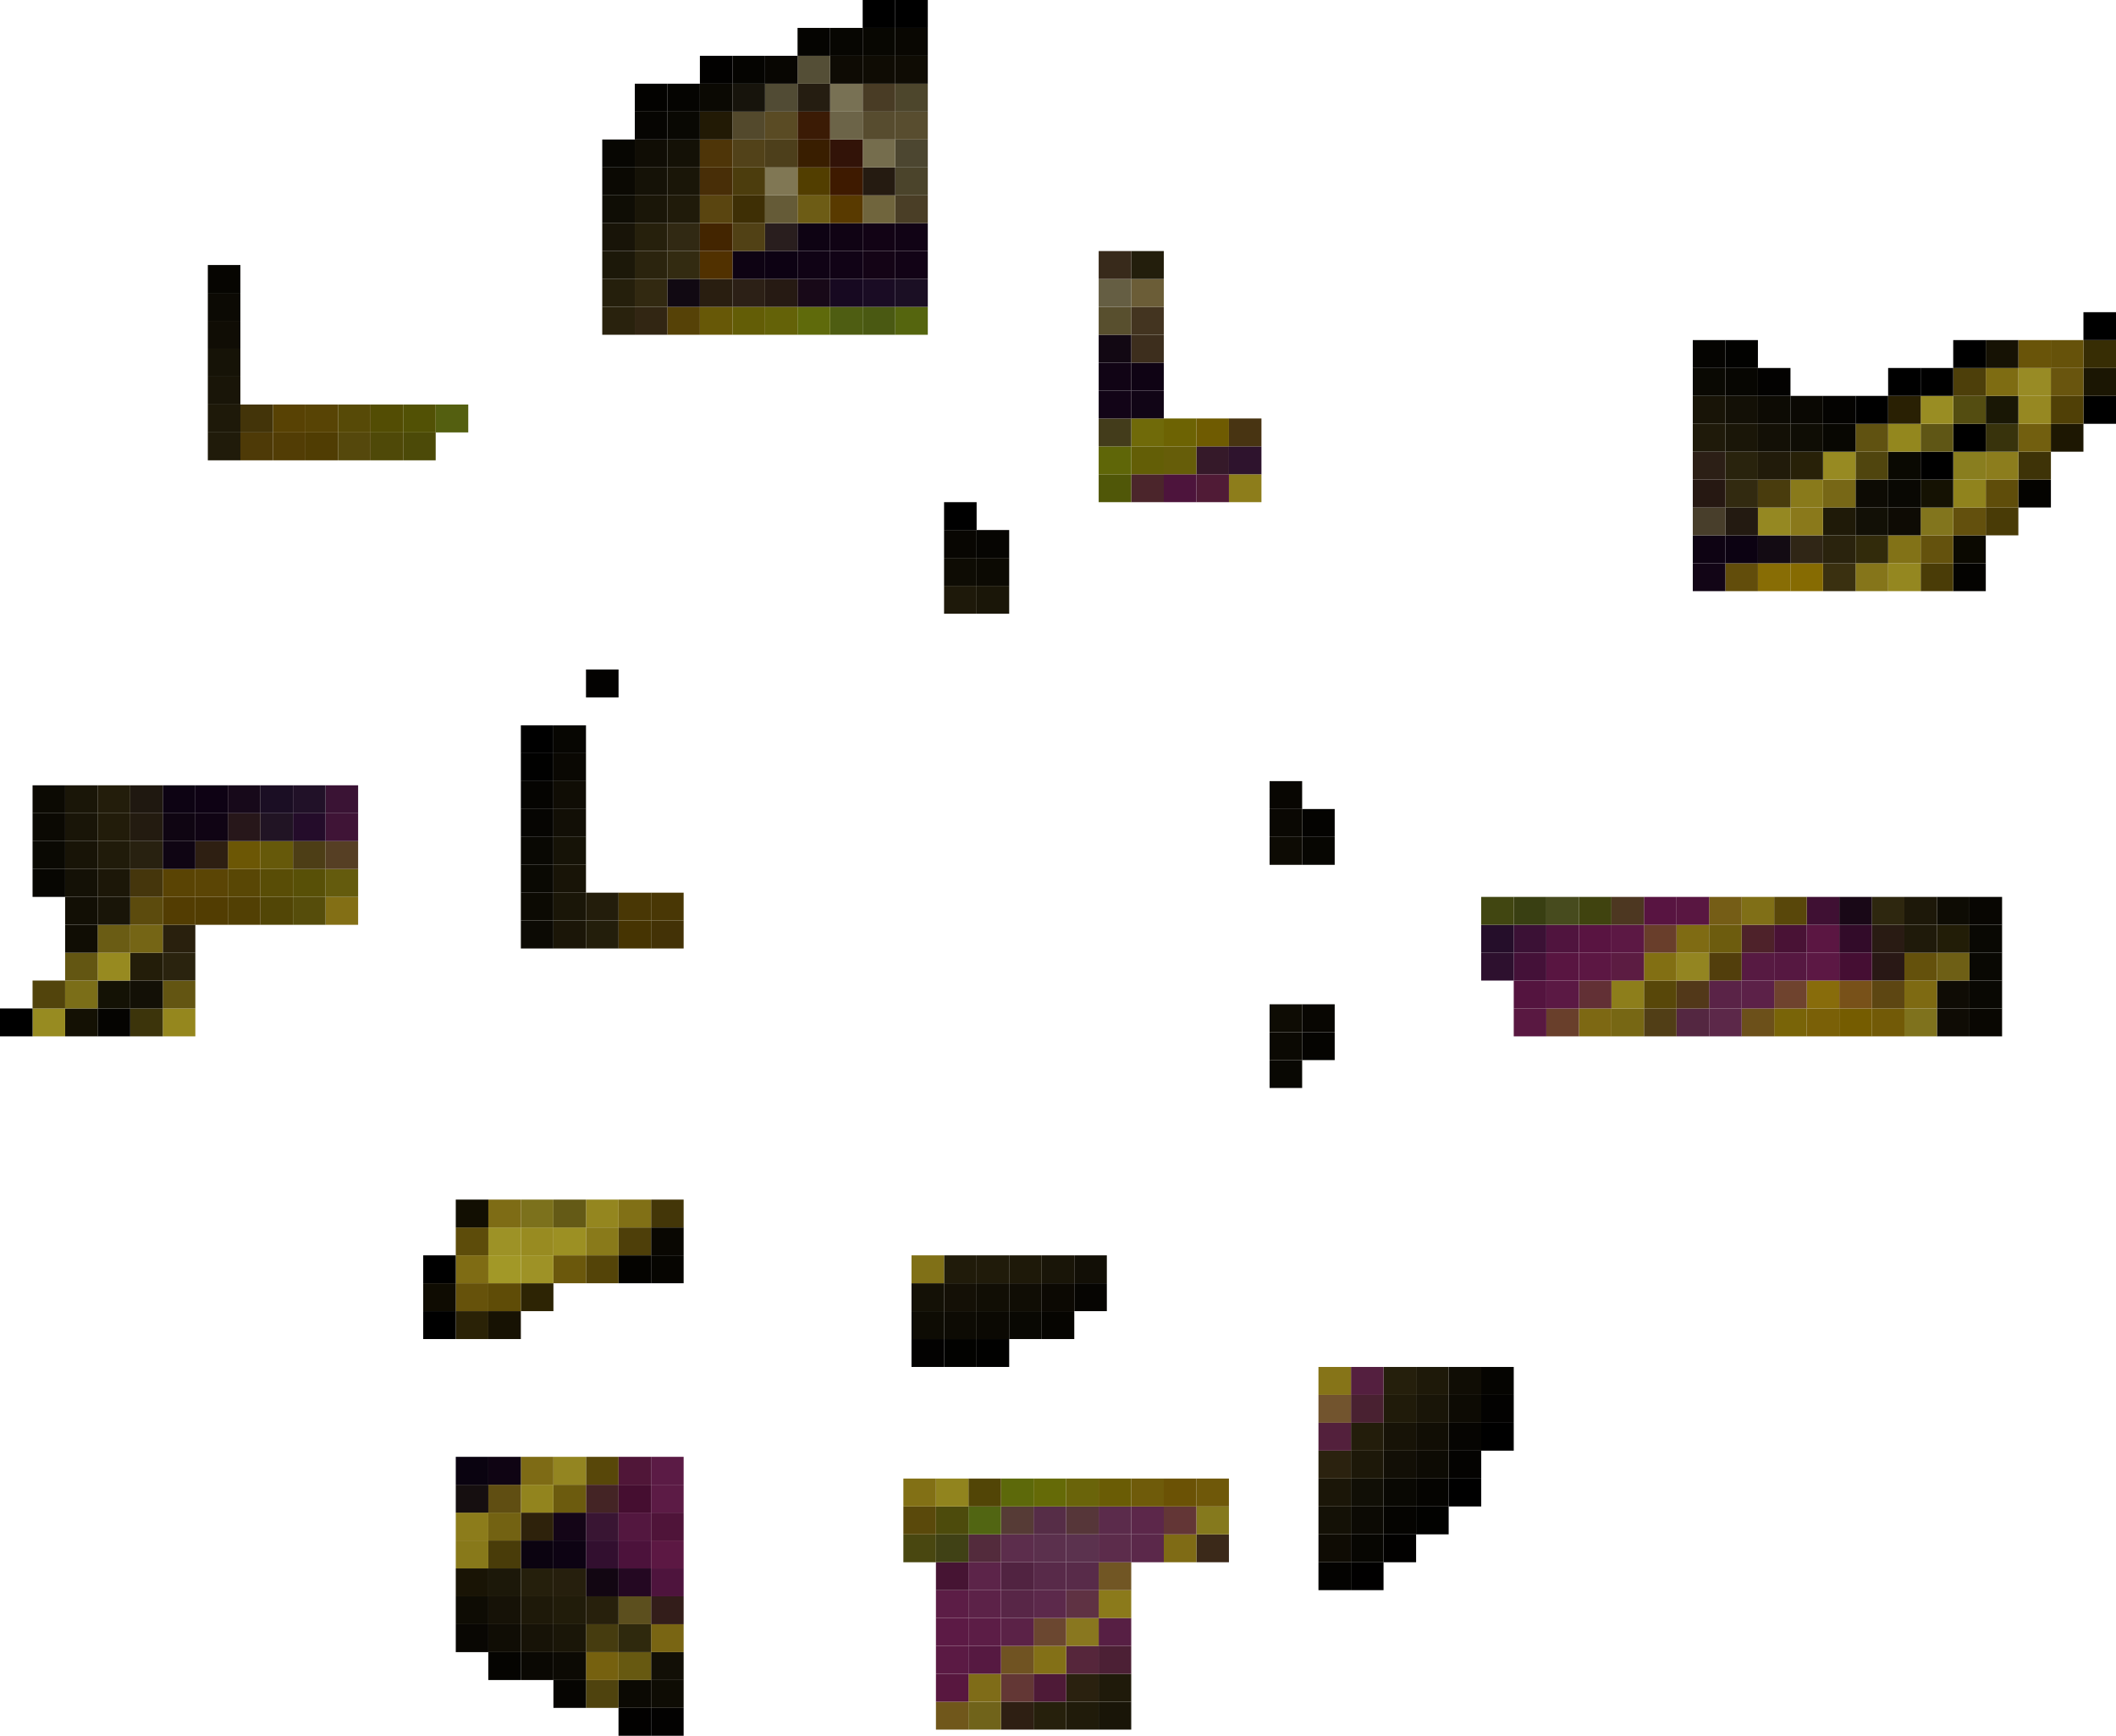 <?xml version="1.0" encoding="UTF-8"?><svg id="Layer_2" xmlns="http://www.w3.org/2000/svg" viewBox="0 0 476.29 390.7"><defs><style>.cls-1{fill:#6d6303;}.cls-2{fill:#100414;}.cls-3{fill:#291b13;}.cls-4{fill:#4f430e;}.cls-5{fill:#251f0c;}.cls-6{fill:#2e220b;}.cls-7{fill:#5a490b;}.cls-8{fill:#404115;}.cls-9{fill:#1d1809;}.cls-10{fill:#897a1b;}.cls-11{fill:#8c7d1d;}.cls-12{fill:#544408;}.cls-13{fill:#5b284a;}.cls-14{fill:#2a230d;}.cls-15{fill:#5d690a;}.cls-16{fill:#52440c;}.cls-17{fill:#1b0f24;}.cls-18{fill:#85791d;}.cls-19{fill:#9e9226;}.cls-20{fill:#060502;}.cls-21{fill:#0c0903;}.cls-22{fill:#0a0803;}.cls-23{fill:#483e2b;}.cls-24{fill:#3f1436;}.cls-25{fill:#0e0b04;}.cls-26{fill:#0b0901;}.cls-27{fill:#331d1a;}.cls-28{fill:#978b21;}.cls-29{fill:#0b0903;}.cls-30{fill:#8d7d1b;}.cls-31{fill:#060501;}.cls-32{fill:#806f17;}.cls-33{fill:#121006;}.cls-34{fill:#5c2849;}.cls-35{fill:#322b0b;}.cls-36{fill:#563b36;}.cls-37{fill:#5c2449;}.cls-38{fill:#250e2a;}.cls-39{fill:#541f3f;}.cls-40{fill:#938521;}.cls-41{fill:#89771f;}.cls-42{fill:#5b324e;}.cls-43{fill:#8d7e1b;}.cls-44{fill:#4c4630;}.cls-45{fill:#4d3f0a;}.cls-46{fill:#665d09;}.cls-47{fill:#29220d;}.cls-48{fill:#755c00;}.cls-49{fill:#4c123b;}.cls-50{fill:#69550e;}.cls-51{fill:#322613;}.cls-52{fill:#7a6007;}.cls-53{fill:#231b10;}.cls-54{fill:#50450e;}.cls-55{fill:#050401;}.cls-56{fill:#090803;}.cls-57{fill:#261f0d;}.cls-58{fill:#523e0c;}.cls-59{fill:#0f0c02;}.cls-60{fill:#796513;}.cls-61{fill:#3b2919;}.cls-62{fill:#261812;}.cls-63{fill:#4f1439;}.cls-64{fill:#3b1b05;}.cls-65{fill:#72542e;}.cls-66{fill:#534d04;}.cls-67{fill:#0c0a04;}.cls-68{fill:#2a230e;}.cls-69{fill:#442425;}.cls-70{fill:#866b02;}.cls-71{fill:#1b0e24;}.cls-72{fill:#5c1844;}.cls-73{fill:#391533;}.cls-74{fill:#5c1d46;}.cls-75{fill:#5f3243;}.cls-76{fill:#1c1809;}.cls-77{fill:#110e05;}.cls-78{fill:#5c1b45;}.cls-79{fill:#837017;}.cls-80{fill:#100d04;}.cls-81{fill:#886d05;}.cls-82{fill:#1e190a;}.cls-83{fill:#0e0214;}.cls-84{fill:#433608;}.cls-85{fill:#64510c;}.cls-86{fill:#141205;}.cls-87{fill:#2c2016;}.cls-88{fill:#322911;}.cls-89{fill:#4e1a37;}.cls-90{fill:#675911;}.cls-91{fill:#391e00;}.cls-92{fill:#76610f;}.cls-93{fill:#6f5809;}.cls-94{fill:#85751a;}.cls-95{fill:#211128;}.cls-96{fill:#160f10;}.cls-97{fill:#6c5b0e;}.cls-98{fill:#53203c;}.cls-99{fill:#998d23;}.cls-100{fill:#474b1e;}.cls-101{fill:#240c2a;}.cls-102{fill:#4c4a08;}.cls-103{fill:#523e00;}.cls-104{fill:#70571b;}.cls-105{fill:#020100;}.cls-106{fill:#170921;}.cls-107{fill:#594705;}.cls-108{fill:#563639;}.cls-109{fill:#0e0c04;}.cls-110{fill:#010100;}.cls-111{fill:#70653d;}.cls-112{fill:#6f5b0a;}.cls-113{fill:#171203;}.cls-114{fill:#656a07;}.cls-115{fill:#5c2248;}.cls-116{fill:#9d9226;}.cls-117{fill:#0c0a03;}.cls-118{fill:#1f1a08;}.cls-119{fill:#6d5c15;}.cls-120{fill:#5c4f1e;}.cls-121{fill:#0a0310;}.cls-122{fill:#2d2404;}.cls-123{fill:#756d4d;}.cls-124{fill:#5a4404;}.cls-125{fill:#3f1033;}.cls-126{fill:#785119;}.cls-127{fill:#585007;}.cls-128{fill:#0d0313;}.cls-129{fill:#5c1a45;}.cls-130{fill:#817016;}.cls-131{fill:#432500;}.cls-132{fill:#2c1f16;}.cls-133{fill:#5a2347;}.cls-134{fill:#0d0b04;}.cls-135{fill:#514b34;}.cls-136{fill:#4a3e26;}.cls-137{fill:#120f06;}.cls-138{fill:#5c1743;}.cls-139{fill:#584204;}.cls-140{fill:#7f6c14;}.cls-141{fill:#0f0513;}.cls-142{fill:#141106;}.cls-143{fill:#5f4c07;}.cls-144{fill:#807017;}.cls-145{fill:#1b1608;}.cls-146{fill:#8b7a1b;}.cls-147{fill:#3e1a00;}.cls-148{fill:#92841e;}.cls-149{fill:#27200c;}.cls-150{fill:#7b6e18;}.cls-151{fill:#948720;}.cls-152{fill:#591441;}.cls-153{fill:#493705;}.cls-154{fill:#525105;}.cls-155{fill:#6c5705;}.cls-156{fill:#450e30;}.cls-157{fill:#211424;}.cls-158{fill:#120813;}.cls-159{fill:#382a1b;}.cls-160{fill:#93871e;}.cls-161{fill:#695409;}.cls-162{fill:#958822;}.cls-163{fill:#6f432e;}.cls-164{fill:#55480c;}.cls-165{fill:#564207;}.cls-166{fill:#180918;}.cls-167{fill:#897a1a;}.cls-168{fill:#655b37;}.cls-169{fill:#1c1708;}.cls-170{fill:#7f721d;}.cls-171{fill:#131006;}.cls-172{fill:#292003;}.cls-173{fill:#693f2b;}.cls-174{fill:#4c2035;}.cls-175{fill:#756515;}.cls-176{fill:#503d03;}.cls-177{fill:#231d0b;}.cls-178{fill:#090703;}.cls-179{fill:#3d2e1d;}.cls-180{fill:#6c501a;}.cls-181{fill:#591641;}.cls-182{fill:#7f6b15;}.cls-183{fill:#433409;}.cls-184{fill:#493c25;}.cls-185{fill:#5c294b;}.cls-186{fill:#5d4c0a;}.cls-187{fill:#635e06;}.cls-188{fill:#5c1c42;}.cls-189{fill:#0a0903;}.cls-190{fill:#646208;}.cls-191{fill:#524606;}.cls-192{fill:#4e143d;}.cls-193{fill:#635612;}.cls-194{fill:#53173f;}.cls-195{fill:#100d05;}.cls-196{fill:#0f0413;}.cls-197{fill:#151207;}.cls-198{fill:#591541;}.cls-199{fill:#5c2148;}.cls-200{fill:#190817;}.cls-201{fill:#27171a;}.cls-202{fill:#523819;}.cls-203{fill:#221a05;}.cls-204{fill:#4a5912;}.cls-205{fill:#623035;}.cls-206{fill:#533d02;}.cls-207{fill:#191405;}.cls-208{fill:#181408;}.cls-209{fill:#080702;}.cls-210{fill:#512341;}.cls-211{fill:#2e1f13;}.cls-212{fill:#4f4908;}.cls-213{fill:#542741;}.cls-214{fill:#40430f;}.cls-215{fill:#725f0f;}.cls-216{fill:#4e3a07;}.cls-217{fill:#4e5d12;}.cls-218{fill:#463402;}.cls-219{fill:#7f6b13;}.cls-220{fill:#351929;}.cls-221{fill:#040300;}.cls-222{fill:#2e132d;}.cls-223{fill:#7c711c;}.cls-224{fill:#562d47;}.cls-225{fill:#6d5c0e;}.cls-226{fill:#655e43;}.cls-227{fill:#312913;}.cls-228{fill:#291815;}.cls-229{fill:#5c4b0d;}.cls-230{fill:#1f1810;}.cls-231{fill:#715624;}.cls-232{fill:#70631a;}.cls-233{fill:#38330c;}.cls-234{fill:#3e2f05;}.cls-235{fill:#826f13;}.cls-236{fill:#1b1603;}.cls-237{fill:#5d4612;}.cls-238{fill:#3b1135;}.cls-239{fill:#755d16;}.cls-240{fill:#110316;}.cls-241{fill:#0b0310;}.cls-242{fill:#64520d;}.cls-243{fill:#633636;}.cls-244{fill:#414611;}.cls-245{fill:#524506;}.cls-246{fill:#141104;}.cls-247{fill:#491235;}.cls-248{fill:#282110;}.cls-249{fill:#582a49;}.cls-250{fill:#020200;}.cls-251{fill:#251d11;}.cls-252{fill:#010000;}.cls-253{fill:#7e6b15;}.cls-254{fill:#6c6448;}.cls-255{fill:#6f5b01;}.cls-256{fill:#9c9023;}.cls-257{fill:#251b11;}.cls-258{fill:#2a2206;}.cls-259{fill:#110315;}.cls-260{fill:#827015;}.cls-261{fill:#88791a;}.cls-262{fill:#29230d;}.cls-263{fill:#95871e;}.cls-264{fill:#2d102e;}.cls-265{fill:#706a09;}.cls-266{fill:#571a42;}.cls-267{fill:#2b240e;}.cls-268{fill:#1a1608;}.cls-269{fill:#582647;}.cls-270{fill:#261a13;}.cls-271{fill:#82751d;}.cls-272{fill:#5b1642;}.cls-273{fill:#070602;}.cls-274{fill:#7e6a12;}.cls-275{fill:#564d0b;}.cls-276{fill:#2e1f12;}.cls-277{fill:#231e0c;}.cls-278{fill:#584d2f;}.cls-279{fill:#6e5f15;}.cls-280{fill:#120316;}.cls-281{fill:#63500d;}.cls-282{fill:#561841;}.cls-283{fill:#5b2247;}.cls-284{fill:#461433;}.cls-285{fill:#66520a;}.cls-286{fill:#516512;}.cls-287{fill:#8a791b;}.cls-288{fill:#514115;}.cls-289{fill:#0f0314;}.cls-290{fill:#5c2d4c;}.cls-291{fill:#501638;}.cls-292{fill:#4a3c07;}.cls-293{fill:#501b36;}.cls-294{fill:#4d3721;}.cls-295{fill:#090702;}.cls-296{fill:#532b3c;}.cls-297{fill:#433420;}.cls-298{fill:#50143e;}.cls-299{fill:#17140c;}.cls-300{fill:#544e36;}.cls-301{fill:#545f10;}.cls-302{fill:#161204;}.cls-303{fill:#645a16;}.cls-304{fill:#561941;}.cls-305{fill:#66520b;}.cls-306{fill:#53492c;}.cls-307{fill:#988b25;}.cls-308{fill:#5a4b24;}.cls-309{fill:#5a4510;}.cls-310{fill:#140416;}.cls-311{fill:#120f02;}.cls-312{fill:#90831d;}.cls-313{fill:#120315;}.cls-314{fill:#493c09;}.cls-315{fill:#58173f;}.cls-316{fill:#191508;}.cls-317{fill:#483412;}.cls-318{fill:#886c0b;}.cls-319{fill:#433206;}.cls-320{fill:#563f24;}.cls-321{fill:#7e6c12;}.cls-322{fill:#1a0c24;}.cls-323{fill:#4b252b;}.cls-324{fill:#4c3d0d;}.cls-325{fill:#320f2f;}.cls-326{fill:#897e1f;}.cls-327{fill:#030200;}.cls-328{fill:#282108;}.cls-329{fill:#120612;}.cls-330{fill:#524219;}.cls-331{fill:#161307;}.cls-332{fill:#211c0a;}.cls-333{fill:#574c2f;}.cls-334{fill:#4d143c;}.cls-335{fill:#463c0f;}.cls-336{fill:#513100;}.cls-337{fill:#231e0b;}.cls-338{fill:#594d06;}.cls-339{fill:#030201;}.cls-340{fill:#5b1a44;}.cls-341{fill:#291e1e;}.cls-342{fill:#100315;}.cls-343{fill:#4e3f09;}.cls-344{fill:#6b580c;}.cls-345{fill:#584f2e;}.cls-346{fill:#7e6c15;}.cls-347{fill:#302616;}.cls-348{fill:#5c274a;}.cls-349{fill:#827217;}.cls-350{fill:#513e16;}.cls-351{fill:#441138;}.cls-352{fill:#140517;}.cls-353{fill:#571f44;}.cls-354{fill:#978a20;}.cls-355{fill:#a29827;}.cls-356{fill:#6b5d37;}.cls-357{fill:#605211;}.cls-358{fill:#171307;}.cls-359{fill:#110415;}.cls-360{fill:#0f0512;}.cls-361{fill:#645b0d;}.cls-362{fill:#141006;}.cls-363{fill:#94861f;}.cls-364{fill:#320b29;}.cls-365{fill:#120516;}.cls-366{fill:#7d6813;}.cls-367{fill:#4e3508;}.cls-368{fill:#5f5615;}.cls-369{fill:#4d4b0c;}.cls-370{fill:#5c1843;}.cls-371{fill:#1e1909;}.cls-372{fill:#3a1334;}.cls-373{fill:#0a0902;}.cls-374{fill:#807754;}.cls-375{fill:#493b06;}.cls-376{fill:#7f6c18;}.cls-377{fill:#0f0d05;}.cls-378{fill:#59470a;}.cls-379{fill:#5b304d;}.cls-380{fill:#450e33;}.cls-381{fill:#5f6608;}.cls-382{fill:#604e12;}.cls-383{fill:#4d3f1b;}.cls-384{fill:#231a11;}.cls-385{fill:#322a10;}.cls-386{fill:#2b220f;}.cls-387{fill:#201b0a;}.cls-388{fill:#593a00;}.cls-389{fill:#624d0b;}.cls-390{fill:#1d1702;}.cls-391{fill:#584709;}.cls-392{fill:#725a07;}.cls-393{fill:#231d09;}.cls-394{fill:#776714;}.cls-395{fill:#504006;}.cls-396{fill:#161207;}.cls-397{fill:#54143f;}.cls-398{fill:#836f15;}.cls-399{fill:#100314;}.cls-400{fill:#2a210f;}.cls-401{fill:#2f290d;}.cls-402{fill:#0d0213;}.cls-403{fill:#5b2b4b;}.cls-404{fill:#523d05;}.cls-405{fill:#633735;}.cls-406{fill:#693e2b;}.cls-407{fill:#332b11;}.cls-408{fill:#4d462c;}.cls-409{fill:#5c2c4b;}.cls-410{fill:#867418;}.cls-411{fill:#584405;}.cls-412{fill:#968822;}.cls-413{fill:#8c7c1b;}.cls-414{fill:#5b1944;}.cls-415{fill:#433c1b;}.cls-416{fill:#221c0a;}.cls-417{fill:#6b4730;}.cls-418{fill:#581441;}.cls-419{fill:#3e3307;}.cls-420{fill:#4b442b;}.cls-421{fill:#2e270f;}.cls-422{fill:#736212;}.cls-423{fill:#675807;}.cls-424{fill:#17091a;}.cls-425{fill:#372d04;}.cls-426{fill:#3c340b;}.cls-427{fill:#523d02;}.cls-428{fill:#91841e;}.cls-429{fill:#221d07;}.cls-430{fill:#591841;}.cls-431{fill:#5f6a0b;}.cls-432{fill:#110912;}.cls-433{fill:#4d3e16;}.cls-434{fill:#482e07;}.cls-435{fill:#321308;}.cls-436{fill:#040301;}.cls-437{fill:#492131;}.cls-438{fill:#5f4d0a;}.cls-439{fill:#5b1b45;}.cls-440{fill:#544d11;}.cls-441{fill:#191705;}.cls-442{fill:#1f1a0a;}.cls-443{fill:#3a3010;}.cls-444{fill:#6a5c05;}.cls-445{fill:#110516;}.cls-446{fill:#291e10;}.cls-447{fill:#988b21;}.cls-448{fill:#55650e;}.cls-449{fill:#080602;}.cls-450{fill:#5b4505;}.cls-451{fill:#978a22;}.cls-452{fill:#505708;}.cls-453{fill:#0e0313;}.cls-454{fill:#181407;}.cls-455{fill:#787154;}.cls-456{fill:#6b5205;}.cls-457{fill:#110f06;}.cls-458{fill:#66590a;}.cls-459{fill:#524004;}.cls-460{fill:#494710;}.cls-461{fill:#211b0a;}.cls-462{fill:#0c0212;}.cls-463{fill:#56263b;}.cls-464{fill:#493c0d;}.cls-465{fill:#4e222a;}.cls-466{fill:#6a640a;}.cls-467{fill:#130b13;}.cls-468{fill:#635512;}.cls-469{fill:#45360c;}.cls-470{fill:#151203;}.cls-471{fill:#0f0c04;}.cls-472{fill:#120417;}.cls-473{fill:#776716;}.cls-474{fill:#796408;}.cls-475{fill:#574a07;}.cls-476{fill:#29200d;}.cls-477{fill:#393f12;}.cls-478{fill:#0f0c05;}.cls-479{fill:#635d06;}.cls-480{fill:#582b49;}.cls-481{fill:#26200c;}.cls-482{fill:#705322;}.cls-483{fill:#120f05;}.cls-484{fill:#6a5c14;}.cls-485{fill:#240822;}</style></defs><g id="Layer_1-2"><g><rect class="cls-110" x="219.83" y="301.4" width="7.33" height="6.28"/><rect class="cls-250" x="212.5" y="301.4" width="7.33" height="6.28"/><rect class="cls-339" x="205.17" y="301.4" width="7.33" height="6.28"/><rect class="cls-339" x="146.55" y="384.42" width="7.33" height="6.28"/><rect class="cls-105" x="139.22" y="384.42" width="7.33" height="6.28"/><rect class="cls-31" x="234.48" y="295.12" width="7.33" height="6.28"/><rect class="cls-56" x="227.15" y="295.12" width="7.33" height="6.28"/><rect class="cls-29" x="219.83" y="295.12" width="7.33" height="6.28"/><rect class="cls-134" x="212.5" y="295.12" width="7.33" height="6.28"/><rect class="cls-109" x="205.17" y="295.12" width="7.33" height="6.28"/><rect class="cls-109" x="146.55" y="378.14" width="7.33" height="6.28"/><rect class="cls-29" x="139.22" y="378.14" width="7.33" height="6.28"/><rect class="cls-4" x="131.9" y="378.14" width="7.33" height="6.28"/><rect class="cls-20" x="124.57" y="378.14" width="7.33" height="6.28"/><rect class="cls-113" x="109.91" y="295.12" width="7.33" height="6.28"/><rect class="cls-258" x="102.59" y="295.12" width="7.33" height="6.28"/><rect x="95.26" y="295.12" width="7.33" height="6.28"/><rect class="cls-252" x="304.09" y="351.64" width="7.33" height="6.28"/><rect class="cls-436" x="296.77" y="351.64" width="7.33" height="6.28"/><rect class="cls-20" x="241.81" y="288.84" width="7.33" height="6.28"/><rect class="cls-21" x="234.48" y="288.84" width="7.33" height="6.28"/><rect class="cls-195" x="227.15" y="288.84" width="7.33" height="6.28"/><rect class="cls-77" x="219.83" y="288.84" width="7.33" height="6.28"/><rect class="cls-362" x="212.5" y="288.84" width="7.33" height="6.28"/><rect class="cls-142" x="205.17" y="288.84" width="7.33" height="6.28"/><rect class="cls-137" x="146.55" y="371.87" width="7.33" height="6.28"/><rect class="cls-90" x="139.22" y="371.87" width="7.33" height="6.28"/><rect class="cls-92" x="131.9" y="371.87" width="7.33" height="6.28"/><rect class="cls-67" x="124.57" y="371.87" width="7.33" height="6.28"/><rect class="cls-22" x="117.24" y="371.87" width="7.33" height="6.28"/><rect class="cls-55" x="109.91" y="371.87" width="7.33" height="6.28"/><rect class="cls-122" x="117.24" y="288.84" width="7.33" height="6.28"/><rect class="cls-143" x="109.91" y="288.84" width="7.33" height="6.28"/><rect class="cls-305" x="102.59" y="288.84" width="7.33" height="6.28"/><rect class="cls-59" x="95.26" y="288.84" width="7.33" height="6.28"/><rect class="cls-105" x="311.42" y="345.36" width="7.33" height="6.28"/><rect class="cls-273" x="304.09" y="345.36" width="7.33" height="6.28"/><rect class="cls-471" x="296.77" y="345.36" width="7.33" height="6.28"/><rect class="cls-137" x="241.81" y="282.56" width="7.33" height="6.28"/><rect class="cls-316" x="234.48" y="282.56" width="7.33" height="6.28"/><rect class="cls-371" x="227.15" y="282.56" width="7.33" height="6.28"/><rect class="cls-387" x="219.83" y="282.56" width="7.33" height="6.28"/><rect class="cls-387" x="212.5" y="282.56" width="7.33" height="6.28"/><rect class="cls-144" x="205.17" y="282.56" width="7.33" height="6.28"/><rect class="cls-60" x="146.55" y="365.59" width="7.33" height="6.28"/><rect class="cls-401" x="139.22" y="365.59" width="7.33" height="6.28"/><rect class="cls-335" x="131.9" y="365.59" width="7.33" height="6.28"/><rect class="cls-268" x="124.57" y="365.59" width="7.33" height="6.28"/><rect class="cls-358" x="117.24" y="365.59" width="7.33" height="6.28"/><rect class="cls-195" x="109.91" y="365.59" width="7.33" height="6.28"/><rect class="cls-178" x="102.59" y="365.59" width="7.33" height="6.28"/><rect class="cls-31" x="146.55" y="282.56" width="7.33" height="6.28"/><rect class="cls-221" x="139.22" y="282.56" width="7.33" height="6.28"/><rect class="cls-12" x="131.9" y="282.56" width="7.33" height="6.28"/><rect class="cls-344" x="124.57" y="282.56" width="7.33" height="6.28"/><rect class="cls-19" x="117.24" y="282.56" width="7.33" height="6.28"/><rect class="cls-355" x="109.91" y="282.56" width="7.33" height="6.28"/><rect class="cls-140" x="102.59" y="282.56" width="7.33" height="6.28"/><rect x="95.26" y="282.56" width="7.33" height="6.28"/><rect class="cls-250" x="318.75" y="339.08" width="7.33" height="6.28"/><rect class="cls-55" x="311.42" y="339.08" width="7.33" height="6.28"/><rect class="cls-67" x="304.09" y="339.08" width="7.33" height="6.28"/><rect class="cls-142" x="296.77" y="339.08" width="7.33" height="6.28"/><rect class="cls-316" x="247.3" y="383.03" width="7.33" height="6.28"/><rect class="cls-387" x="239.98" y="383.03" width="7.33" height="6.28"/><rect class="cls-481" x="232.65" y="383.03" width="7.33" height="6.28"/><rect class="cls-211" x="225.32" y="383.03" width="7.33" height="6.28"/><rect class="cls-232" x="217.99" y="383.03" width="7.33" height="6.28"/><rect class="cls-104" x="210.67" y="383.03" width="7.33" height="6.28"/><rect class="cls-27" x="146.55" y="359.31" width="7.33" height="6.28"/><rect class="cls-120" x="139.22" y="359.31" width="7.33" height="6.28"/><rect class="cls-149" x="131.9" y="359.31" width="7.33" height="6.28"/><rect class="cls-332" x="124.57" y="359.31" width="7.33" height="6.28"/><rect class="cls-371" x="117.24" y="359.31" width="7.33" height="6.28"/><rect class="cls-396" x="109.91" y="359.31" width="7.33" height="6.28"/><rect class="cls-109" x="102.59" y="359.31" width="7.33" height="6.28"/><rect class="cls-295" x="146.55" y="276.28" width="7.33" height="6.28"/><rect class="cls-343" x="139.22" y="276.28" width="7.33" height="6.28"/><rect class="cls-167" x="131.9" y="276.28" width="7.33" height="6.28"/><rect class="cls-256" x="124.57" y="276.28" width="7.33" height="6.28"/><rect class="cls-447" x="117.24" y="276.28" width="7.33" height="6.28"/><rect class="cls-116" x="109.91" y="276.28" width="7.33" height="6.28"/><rect class="cls-186" x="102.59" y="276.28" width="7.33" height="6.28"/><rect x="326.08" y="332.8" width="7.33" height="6.28"/><rect class="cls-55" x="318.75" y="332.8" width="7.33" height="6.28"/><rect class="cls-56" x="311.42" y="332.8" width="7.33" height="6.28"/><rect class="cls-457" x="304.09" y="332.8" width="7.33" height="6.28"/><rect class="cls-145" x="296.77" y="332.8" width="7.33" height="6.28"/><rect class="cls-442" x="247.3" y="376.75" width="7.33" height="6.28"/><rect class="cls-400" x="239.98" y="376.75" width="7.33" height="6.28"/><rect class="cls-89" x="232.65" y="376.75" width="7.33" height="6.28"/><rect class="cls-405" x="225.32" y="376.75" width="7.33" height="6.28"/><rect class="cls-376" x="217.99" y="376.75" width="7.33" height="6.28"/><rect class="cls-315" x="210.67" y="376.75" width="7.33" height="6.28"/><rect class="cls-192" x="146.55" y="353.03" width="7.33" height="6.28"/><rect class="cls-485" x="139.22" y="353.03" width="7.33" height="6.28"/><rect class="cls-329" x="131.9" y="353.03" width="7.33" height="6.28"/><rect class="cls-57" x="124.57" y="353.03" width="7.33" height="6.28"/><rect class="cls-5" x="117.24" y="353.03" width="7.33" height="6.28"/><rect class="cls-76" x="109.91" y="353.03" width="7.33" height="6.28"/><rect class="cls-207" x="102.59" y="353.03" width="7.33" height="6.28"/><rect class="cls-84" x="146.55" y="270.01" width="7.33" height="6.28"/><rect class="cls-130" x="139.22" y="270.01" width="7.33" height="6.28"/><rect class="cls-363" x="131.9" y="270.01" width="7.33" height="6.28"/><rect class="cls-303" x="124.57" y="270.01" width="7.33" height="6.28"/><rect class="cls-223" x="117.24" y="270.01" width="7.33" height="6.28"/><rect class="cls-346" x="109.91" y="270.01" width="7.33" height="6.28"/><rect class="cls-311" x="102.59" y="270.01" width="7.33" height="6.28"/><rect class="cls-436" x="326.08" y="326.52" width="7.33" height="6.28"/><rect class="cls-134" x="318.75" y="326.52" width="7.33" height="6.28"/><rect class="cls-137" x="311.42" y="326.52" width="7.33" height="6.28"/><rect class="cls-9" x="304.09" y="326.52" width="7.33" height="6.28"/><rect class="cls-386" x="296.77" y="326.52" width="7.33" height="6.28"/><rect class="cls-174" x="247.3" y="370.47" width="7.33" height="6.28"/><rect class="cls-463" x="239.98" y="370.47" width="7.33" height="6.28"/><rect class="cls-79" x="232.65" y="370.47" width="7.33" height="6.28"/><rect class="cls-482" x="225.32" y="370.47" width="7.33" height="6.28"/><rect class="cls-304" x="217.99" y="370.47" width="7.33" height="6.28"/><rect class="cls-340" x="210.67" y="370.47" width="7.33" height="6.28"/><rect class="cls-370" x="146.55" y="346.75" width="7.33" height="6.28"/><rect class="cls-49" x="139.22" y="346.75" width="7.33" height="6.28"/><rect class="cls-325" x="131.9" y="346.75" width="7.33" height="6.28"/><rect class="cls-128" x="124.57" y="346.75" width="7.33" height="6.28"/><rect class="cls-241" x="117.24" y="346.75" width="7.33" height="6.28"/><rect class="cls-314" x="109.91" y="346.75" width="7.33" height="6.28"/><rect class="cls-261" x="102.59" y="346.75" width="7.33" height="6.28"/><rect class="cls-263" x="36.64" y="226.99" width="7.33" height="6.28"/><rect class="cls-426" x="29.31" y="226.99" width="7.33" height="6.28"/><rect class="cls-55" x="21.98" y="226.99" width="7.33" height="6.28"/><rect class="cls-246" x="14.66" y="226.99" width="7.33" height="6.28"/><rect class="cls-28" x="7.33" y="226.99" width="7.33" height="6.28"/><rect y="226.99" width="7.33" height="6.28"/><rect x="333.4" y="320.24" width="7.33" height="6.28"/><rect class="cls-20" x="326.08" y="320.24" width="7.33" height="6.28"/><rect class="cls-77" x="318.75" y="320.24" width="7.33" height="6.28"/><rect class="cls-358" x="311.42" y="320.24" width="7.33" height="6.28"/><rect class="cls-177" x="304.09" y="320.24" width="7.33" height="6.28"/><rect class="cls-98" x="296.77" y="320.24" width="7.33" height="6.28"/><rect class="cls-353" x="247.3" y="364.19" width="7.33" height="6.28"/><rect class="cls-41" x="239.98" y="364.19" width="7.33" height="6.28"/><rect class="cls-417" x="232.65" y="364.19" width="7.33" height="6.28"/><rect class="cls-283" x="225.32" y="364.19" width="7.33" height="6.28"/><rect class="cls-74" x="217.99" y="364.19" width="7.33" height="6.28"/><rect class="cls-129" x="210.67" y="364.19" width="7.33" height="6.28"/><rect class="cls-63" x="146.55" y="340.47" width="7.33" height="6.28"/><rect class="cls-194" x="139.22" y="340.47" width="7.33" height="6.28"/><rect class="cls-73" x="131.9" y="340.47" width="7.33" height="6.28"/><rect class="cls-352" x="124.57" y="340.47" width="7.33" height="6.28"/><rect class="cls-6" x="117.24" y="340.47" width="7.33" height="6.28"/><rect class="cls-422" x="109.91" y="340.47" width="7.33" height="6.28"/><rect class="cls-413" x="102.59" y="340.47" width="7.33" height="6.28"/><rect class="cls-468" x="36.64" y="220.71" width="7.33" height="6.28"/><rect class="cls-171" x="29.31" y="220.71" width="7.33" height="6.28"/><rect class="cls-86" x="21.98" y="220.71" width="7.33" height="6.28"/><rect class="cls-150" x="14.66" y="220.71" width="7.33" height="6.28"/><rect class="cls-16" x="7.33" y="220.71" width="7.33" height="6.28"/><rect class="cls-339" x="333.4" y="313.96" width="7.33" height="6.28"/><rect class="cls-134" x="326.08" y="313.96" width="7.33" height="6.28"/><rect class="cls-316" x="318.75" y="313.96" width="7.33" height="6.28"/><rect class="cls-387" x="311.42" y="313.96" width="7.33" height="6.28"/><rect class="cls-437" x="304.09" y="313.96" width="7.33" height="6.28"/><rect class="cls-65" x="296.77" y="313.96" width="7.33" height="6.28"/><rect class="cls-146" x="247.3" y="357.91" width="7.33" height="6.28"/><rect class="cls-75" x="239.98" y="357.91" width="7.33" height="6.28"/><rect class="cls-185" x="232.65" y="357.91" width="7.33" height="6.28"/><rect class="cls-269" x="225.32" y="357.91" width="7.33" height="6.28"/><rect class="cls-115" x="217.99" y="357.91" width="7.33" height="6.28"/><rect class="cls-74" x="210.67" y="357.91" width="7.33" height="6.28"/><rect class="cls-78" x="146.55" y="334.19" width="7.33" height="6.28"/><rect class="cls-156" x="139.22" y="334.19" width="7.33" height="6.28"/><rect class="cls-69" x="131.9" y="334.19" width="7.33" height="6.28"/><rect class="cls-97" x="124.57" y="334.19" width="7.33" height="6.28"/><rect class="cls-148" x="117.24" y="334.19" width="7.33" height="6.28"/><rect class="cls-382" x="109.91" y="334.19" width="7.33" height="6.28"/><rect class="cls-96" x="102.59" y="334.19" width="7.33" height="6.28"/><rect class="cls-68" x="36.64" y="214.43" width="7.33" height="6.28"/><rect class="cls-393" x="29.31" y="214.43" width="7.33" height="6.28"/><rect class="cls-354" x="21.98" y="214.43" width="7.33" height="6.28"/><rect class="cls-193" x="14.66" y="214.43" width="7.33" height="6.28"/><rect class="cls-55" x="333.4" y="307.68" width="7.33" height="6.28"/><rect class="cls-195" x="326.08" y="307.68" width="7.33" height="6.28"/><rect class="cls-371" x="318.75" y="307.68" width="7.33" height="6.28"/><rect class="cls-5" x="311.42" y="307.68" width="7.33" height="6.28"/><rect class="cls-39" x="304.09" y="307.68" width="7.33" height="6.28"/><rect class="cls-410" x="296.77" y="307.68" width="7.33" height="6.28"/><rect class="cls-231" x="247.3" y="351.64" width="7.33" height="6.28"/><rect class="cls-480" x="239.98" y="351.64" width="7.33" height="6.28"/><rect class="cls-249" x="232.65" y="351.64" width="7.33" height="6.28"/><rect class="cls-210" x="225.32" y="351.64" width="7.33" height="6.28"/><rect class="cls-37" x="217.99" y="351.64" width="7.33" height="6.28"/><rect class="cls-284" x="210.67" y="351.64" width="7.33" height="6.28"/><rect class="cls-439" x="146.55" y="327.91" width="7.33" height="6.28"/><rect class="cls-291" x="139.22" y="327.91" width="7.33" height="6.28"/><rect class="cls-391" x="131.9" y="327.91" width="7.33" height="6.28"/><rect class="cls-40" x="124.57" y="327.91" width="7.33" height="6.28"/><rect class="cls-253" x="117.24" y="327.91" width="7.33" height="6.28"/><rect class="cls-196" x="109.91" y="327.91" width="7.33" height="6.28"/><rect class="cls-121" x="102.59" y="327.91" width="7.33" height="6.28"/><rect class="cls-476" x="36.64" y="208.16" width="7.33" height="6.28"/><rect class="cls-175" x="29.31" y="208.16" width="7.33" height="6.28"/><rect class="cls-484" x="21.98" y="208.16" width="7.33" height="6.28"/><rect class="cls-80" x="14.66" y="208.16" width="7.33" height="6.28"/><rect class="cls-56" x="285.77" y="238.61" width="7.33" height="6.28"/><rect class="cls-61" x="269.29" y="345.36" width="7.33" height="6.28"/><rect class="cls-182" x="261.96" y="345.36" width="7.33" height="6.28"/><rect class="cls-13" x="254.63" y="345.36" width="7.33" height="6.28"/><rect class="cls-409" x="247.3" y="345.36" width="7.33" height="6.28"/><rect class="cls-42" x="239.98" y="345.36" width="7.33" height="6.28"/><rect class="cls-379" x="232.65" y="345.36" width="7.33" height="6.28"/><rect class="cls-290" x="225.32" y="345.36" width="7.33" height="6.28"/><rect class="cls-296" x="217.99" y="345.36" width="7.33" height="6.28"/><rect class="cls-8" x="210.67" y="345.36" width="7.33" height="6.28"/><rect class="cls-460" x="203.34" y="345.36" width="7.33" height="6.28"/><rect class="cls-398" x="73.28" y="201.88" width="7.33" height="6.28"/><rect class="cls-275" x="65.95" y="201.88" width="7.33" height="6.28"/><rect class="cls-191" x="58.62" y="201.88" width="7.33" height="6.28"/><rect class="cls-459" x="51.29" y="201.88" width="7.33" height="6.28"/><rect class="cls-427" x="43.97" y="201.88" width="7.33" height="6.28"/><rect class="cls-206" x="36.64" y="201.88" width="7.33" height="6.28"/><rect class="cls-229" x="29.31" y="201.88" width="7.33" height="6.28"/><rect class="cls-316" x="21.98" y="201.88" width="7.33" height="6.28"/><rect class="cls-483" x="14.66" y="201.88" width="7.33" height="6.28"/><rect class="cls-55" x="293.1" y="232.33" width="7.33" height="6.28"/><rect class="cls-29" x="285.77" y="232.33" width="7.33" height="6.28"/><rect class="cls-18" x="269.29" y="339.08" width="7.33" height="6.28"/><rect class="cls-243" x="261.96" y="339.08" width="7.33" height="6.28"/><rect class="cls-348" x="254.63" y="339.08" width="7.33" height="6.28"/><rect class="cls-403" x="247.3" y="339.08" width="7.33" height="6.28"/><rect class="cls-108" x="239.98" y="339.08" width="7.33" height="6.28"/><rect class="cls-224" x="232.65" y="339.08" width="7.33" height="6.28"/><rect class="cls-36" x="225.32" y="339.08" width="7.33" height="6.28"/><rect class="cls-286" x="217.99" y="339.08" width="7.33" height="6.28"/><rect class="cls-369" x="210.67" y="339.08" width="7.33" height="6.28"/><rect class="cls-7" x="203.34" y="339.08" width="7.33" height="6.28"/><rect class="cls-361" x="73.28" y="195.6" width="7.33" height="6.28"/><rect class="cls-127" x="65.95" y="195.6" width="7.33" height="6.28"/><rect class="cls-338" x="58.62" y="195.6" width="7.33" height="6.28"/><rect class="cls-107" x="51.29" y="195.6" width="7.33" height="6.28"/><rect class="cls-450" x="43.97" y="195.6" width="7.33" height="6.28"/><rect class="cls-124" x="36.64" y="195.6" width="7.33" height="6.28"/><rect class="cls-469" x="29.31" y="195.6" width="7.33" height="6.28"/><rect class="cls-169" x="21.98" y="195.6" width="7.33" height="6.28"/><rect class="cls-142" x="14.66" y="195.6" width="7.33" height="6.28"/><rect class="cls-273" x="7.33" y="195.6" width="7.33" height="6.28"/><rect class="cls-449" x="293.1" y="226.05" width="7.33" height="6.28"/><rect class="cls-109" x="285.77" y="226.05" width="7.33" height="6.28"/><rect class="cls-93" x="269.29" y="332.8" width="7.33" height="6.28"/><rect class="cls-456" x="261.96" y="332.8" width="7.33" height="6.28"/><rect class="cls-112" x="254.63" y="332.8" width="7.33" height="6.28"/><rect class="cls-444" x="247.3" y="332.8" width="7.33" height="6.28"/><rect class="cls-466" x="239.98" y="332.8" width="7.33" height="6.28"/><rect class="cls-114" x="232.65" y="332.8" width="7.33" height="6.28"/><rect class="cls-15" x="225.32" y="332.8" width="7.33" height="6.28"/><rect class="cls-245" x="217.99" y="332.8" width="7.33" height="6.28"/><rect class="cls-428" x="210.67" y="332.8" width="7.33" height="6.28"/><rect class="cls-260" x="203.34" y="332.8" width="7.33" height="6.28"/><rect class="cls-320" x="73.28" y="189.32" width="7.33" height="6.28"/><rect class="cls-433" x="65.95" y="189.32" width="7.33" height="6.28"/><rect class="cls-458" x="58.62" y="189.32" width="7.33" height="6.28"/><rect class="cls-155" x="51.29" y="189.32" width="7.33" height="6.28"/><rect class="cls-276" x="43.97" y="189.32" width="7.33" height="6.28"/><rect class="cls-141" x="36.64" y="189.32" width="7.33" height="6.28"/><rect class="cls-248" x="29.31" y="189.32" width="7.33" height="6.28"/><rect class="cls-387" x="21.98" y="189.32" width="7.33" height="6.28"/><rect class="cls-454" x="14.66" y="189.32" width="7.33" height="6.28"/><rect class="cls-189" x="7.33" y="189.32" width="7.33" height="6.28"/><rect class="cls-295" x="443.32" y="226.99" width="7.33" height="6.28"/><rect class="cls-478" x="435.99" y="226.99" width="7.33" height="6.28"/><rect class="cls-170" x="428.66" y="226.99" width="7.33" height="6.28"/><rect class="cls-392" x="421.33" y="226.99" width="7.33" height="6.28"/><rect class="cls-48" x="414.01" y="226.99" width="7.33" height="6.28"/><rect class="cls-52" x="406.68" y="226.99" width="7.33" height="6.28"/><rect class="cls-474" x="399.35" y="226.99" width="7.33" height="6.28"/><rect class="cls-180" x="392.02" y="226.99" width="7.33" height="6.28"/><rect class="cls-34" x="384.7" y="226.99" width="7.33" height="6.28"/><rect class="cls-213" x="377.37" y="226.99" width="7.33" height="6.28"/><rect class="cls-350" x="370.04" y="226.99" width="7.33" height="6.28"/><rect class="cls-394" x="362.71" y="226.99" width="7.33" height="6.28"/><rect class="cls-366" x="355.39" y="226.99" width="7.33" height="6.28"/><rect class="cls-173" x="348.06" y="226.99" width="7.33" height="6.28"/><rect class="cls-430" x="340.73" y="226.99" width="7.33" height="6.28"/><rect class="cls-24" x="73.28" y="183.04" width="7.33" height="6.28"/><rect class="cls-101" x="65.95" y="183.04" width="7.33" height="6.28"/><rect class="cls-157" x="58.62" y="183.04" width="7.33" height="6.28"/><rect class="cls-201" x="51.29" y="183.04" width="7.33" height="6.28"/><rect class="cls-2" x="43.97" y="183.04" width="7.33" height="6.28"/><rect class="cls-360" x="36.64" y="183.04" width="7.33" height="6.28"/><rect class="cls-53" x="29.31" y="183.04" width="7.33" height="6.28"/><rect class="cls-416" x="21.98" y="183.04" width="7.33" height="6.28"/><rect class="cls-316" x="14.66" y="183.04" width="7.33" height="6.28"/><rect class="cls-29" x="7.33" y="183.04" width="7.33" height="6.28"/><rect class="cls-56" x="443.32" y="220.71" width="7.33" height="6.28"/><rect class="cls-478" x="435.99" y="220.71" width="7.33" height="6.28"/><rect class="cls-274" x="428.66" y="220.71" width="7.33" height="6.28"/><rect class="cls-237" x="421.33" y="220.71" width="7.33" height="6.28"/><rect class="cls-126" x="414.01" y="220.71" width="7.33" height="6.28"/><rect class="cls-318" x="406.68" y="220.71" width="7.33" height="6.28"/><rect class="cls-163" x="399.35" y="220.71" width="7.33" height="6.28"/><rect class="cls-199" x="392.02" y="220.71" width="7.33" height="6.28"/><rect class="cls-133" x="384.7" y="220.71" width="7.33" height="6.28"/><rect class="cls-202" x="377.37" y="220.71" width="7.33" height="6.28"/><rect class="cls-391" x="370.04" y="220.71" width="7.33" height="6.28"/><rect class="cls-43" x="362.71" y="220.71" width="7.33" height="6.28"/><rect class="cls-205" x="355.39" y="220.71" width="7.33" height="6.28"/><rect class="cls-414" x="348.06" y="220.71" width="7.33" height="6.28"/><rect class="cls-397" x="340.73" y="220.71" width="7.33" height="6.28"/><rect class="cls-372" x="73.28" y="176.76" width="7.33" height="6.28"/><rect class="cls-95" x="65.95" y="176.76" width="7.33" height="6.28"/><rect class="cls-71" x="58.62" y="176.76" width="7.33" height="6.28"/><rect class="cls-424" x="51.29" y="176.76" width="7.33" height="6.28"/><rect class="cls-83" x="43.97" y="176.76" width="7.33" height="6.28"/><rect class="cls-128" x="36.64" y="176.76" width="7.33" height="6.28"/><rect class="cls-230" x="29.31" y="176.76" width="7.33" height="6.28"/><rect class="cls-177" x="21.98" y="176.76" width="7.33" height="6.28"/><rect class="cls-268" x="14.66" y="176.76" width="7.33" height="6.28"/><rect class="cls-117" x="7.33" y="176.76" width="7.33" height="6.28"/><rect class="cls-56" x="443.32" y="214.43" width="7.33" height="6.28"/><rect class="cls-279" x="435.99" y="214.43" width="7.33" height="6.28"/><rect class="cls-85" x="428.66" y="214.43" width="7.33" height="6.28"/><rect class="cls-228" x="421.33" y="214.43" width="7.33" height="6.28"/><rect class="cls-380" x="414.01" y="214.43" width="7.33" height="6.28"/><rect class="cls-72" x="406.68" y="214.43" width="7.33" height="6.28"/><rect class="cls-282" x="399.35" y="214.43" width="7.33" height="6.28"/><rect class="cls-266" x="392.02" y="214.43" width="7.33" height="6.28"/><rect class="cls-58" x="384.7" y="214.43" width="7.33" height="6.28"/><rect class="cls-40" x="377.37" y="214.43" width="7.33" height="6.28"/><rect class="cls-235" x="370.04" y="214.43" width="7.33" height="6.28"/><rect class="cls-188" x="362.71" y="214.43" width="7.33" height="6.28"/><rect class="cls-138" x="355.39" y="214.43" width="7.33" height="6.28"/><rect class="cls-198" x="348.06" y="214.43" width="7.33" height="6.28"/><rect class="cls-351" x="340.73" y="214.43" width="7.33" height="6.28"/><rect class="cls-264" x="333.4" y="214.43" width="7.33" height="6.28"/><rect class="cls-319" x="146.55" y="207.21" width="7.33" height="6.28"/><rect class="cls-218" x="139.22" y="207.21" width="7.33" height="6.28"/><rect class="cls-337" x="131.9" y="207.21" width="7.33" height="6.28"/><rect class="cls-145" x="124.57" y="207.21" width="7.33" height="6.28"/><rect class="cls-67" x="117.24" y="207.21" width="7.33" height="6.28"/><rect class="cls-56" x="443.32" y="208.16" width="7.33" height="6.28"/><rect class="cls-429" x="435.99" y="208.16" width="7.33" height="6.28"/><rect class="cls-442" x="428.66" y="208.16" width="7.33" height="6.28"/><rect class="cls-3" x="421.33" y="208.16" width="7.33" height="6.28"/><rect class="cls-364" x="414.01" y="208.16" width="7.33" height="6.28"/><rect class="cls-272" x="406.68" y="208.16" width="7.33" height="6.28"/><rect class="cls-247" x="399.35" y="208.16" width="7.33" height="6.28"/><rect class="cls-465" x="392.02" y="208.16" width="7.33" height="6.28"/><rect class="cls-225" x="384.7" y="208.16" width="7.33" height="6.28"/><rect class="cls-219" x="377.37" y="208.16" width="7.33" height="6.28"/><rect class="cls-406" x="370.04" y="208.16" width="7.33" height="6.28"/><rect class="cls-72" x="362.71" y="208.16" width="7.33" height="6.28"/><rect class="cls-152" x="355.39" y="208.16" width="7.33" height="6.28"/><rect class="cls-298" x="348.06" y="208.16" width="7.33" height="6.28"/><rect class="cls-238" x="340.73" y="208.16" width="7.33" height="6.28"/><rect class="cls-38" x="333.4" y="208.16" width="7.33" height="6.28"/><rect class="cls-153" x="146.55" y="200.93" width="7.33" height="6.28"/><rect class="cls-153" x="139.22" y="200.93" width="7.33" height="6.28"/><rect class="cls-177" x="131.9" y="200.93" width="7.33" height="6.28"/><rect class="cls-268" x="124.57" y="200.93" width="7.33" height="6.28"/><rect class="cls-117" x="117.24" y="200.93" width="7.33" height="6.28"/><rect class="cls-449" x="443.32" y="201.88" width="7.33" height="6.28"/><rect class="cls-109" x="435.99" y="201.88" width="7.33" height="6.28"/><rect class="cls-9" x="428.66" y="201.88" width="7.33" height="6.28"/><rect class="cls-421" x="421.33" y="201.88" width="7.33" height="6.28"/><rect class="cls-200" x="414.01" y="201.88" width="7.33" height="6.28"/><rect class="cls-125" x="406.68" y="201.88" width="7.33" height="6.28"/><rect class="cls-378" x="399.35" y="201.88" width="7.33" height="6.28"/><rect class="cls-32" x="392.02" y="201.88" width="7.33" height="6.28"/><rect class="cls-239" x="384.7" y="201.88" width="7.33" height="6.28"/><rect class="cls-181" x="377.37" y="201.88" width="7.33" height="6.28"/><rect class="cls-418" x="370.04" y="201.88" width="7.33" height="6.28"/><rect class="cls-294" x="362.71" y="201.88" width="7.33" height="6.28"/><rect class="cls-214" x="355.39" y="201.88" width="7.33" height="6.28"/><rect class="cls-100" x="348.06" y="201.88" width="7.33" height="6.28"/><rect class="cls-477" x="340.73" y="201.88" width="7.33" height="6.28"/><rect class="cls-244" x="333.4" y="201.88" width="7.33" height="6.28"/><rect class="cls-102" x="90.74" y="97.33" width="7.33" height="6.28"/><rect class="cls-212" x="83.41" y="97.33" width="7.33" height="6.28"/><rect class="cls-164" x="76.09" y="97.33" width="7.33" height="6.28"/><rect class="cls-176" x="68.76" y="97.33" width="7.33" height="6.28"/><rect class="cls-404" x="61.43" y="97.33" width="7.33" height="6.28"/><rect class="cls-216" x="54.1" y="97.33" width="7.33" height="6.28"/><rect class="cls-387" x="46.78" y="97.33" width="7.33" height="6.28"/><rect class="cls-454" x="124.57" y="194.66" width="7.33" height="6.28"/><rect class="cls-189" x="117.24" y="194.66" width="7.33" height="6.28"/><rect class="cls-273" x="293.1" y="188.38" width="7.33" height="6.28"/><rect class="cls-134" x="285.77" y="188.38" width="7.33" height="6.28"/><rect class="cls-30" x="276.61" y="106.75" width="7.33" height="6.28"/><rect class="cls-293" x="269.29" y="106.75" width="7.33" height="6.28"/><rect class="cls-334" x="261.96" y="106.75" width="7.33" height="6.28"/><rect class="cls-323" x="254.63" y="106.75" width="7.33" height="6.28"/><rect class="cls-452" x="247.3" y="106.75" width="7.33" height="6.28"/><rect class="cls-301" x="98.07" y="91.05" width="7.33" height="6.28"/><rect class="cls-154" x="90.74" y="91.05" width="7.33" height="6.28"/><rect class="cls-66" x="83.41" y="91.05" width="7.33" height="6.28"/><rect class="cls-475" x="76.09" y="91.05" width="7.33" height="6.28"/><rect class="cls-411" x="68.76" y="91.05" width="7.33" height="6.28"/><rect class="cls-139" x="61.43" y="91.05" width="7.33" height="6.28"/><rect class="cls-183" x="54.1" y="91.05" width="7.33" height="6.28"/><rect class="cls-371" x="46.78" y="91.05" width="7.33" height="6.28"/><rect class="cls-331" x="124.57" y="188.38" width="7.33" height="6.28"/><rect class="cls-56" x="117.24" y="188.38" width="7.33" height="6.28"/><rect class="cls-436" x="293.1" y="182.1" width="7.33" height="6.28"/><rect class="cls-22" x="285.77" y="182.1" width="7.33" height="6.28"/><rect class="cls-222" x="276.61" y="100.47" width="7.33" height="6.28"/><rect class="cls-220" x="269.29" y="100.47" width="7.33" height="6.28"/><rect class="cls-46" x="261.96" y="100.47" width="7.33" height="6.28"/><rect class="cls-187" x="254.63" y="100.47" width="7.33" height="6.28"/><rect class="cls-381" x="247.3" y="100.47" width="7.33" height="6.28"/><rect class="cls-448" x="201.51" y="69.07" width="7.33" height="6.28"/><rect class="cls-204" x="194.18" y="69.07" width="7.33" height="6.28"/><rect class="cls-217" x="186.85" y="69.07" width="7.33" height="6.28"/><rect class="cls-431" x="179.52" y="69.07" width="7.33" height="6.28"/><rect class="cls-190" x="172.2" y="69.07" width="7.33" height="6.28"/><rect class="cls-479" x="164.87" y="69.07" width="7.33" height="6.28"/><rect class="cls-423" x="157.54" y="69.07" width="7.33" height="6.28"/><rect class="cls-165" x="150.21" y="69.07" width="7.33" height="6.28"/><rect class="cls-51" x="142.89" y="69.07" width="7.33" height="6.28"/><rect class="cls-47" x="135.56" y="69.07" width="7.33" height="6.28"/><rect class="cls-316" x="46.78" y="84.77" width="7.33" height="6.28"/><rect class="cls-137" x="124.57" y="182.1" width="7.33" height="6.28"/><rect class="cls-20" x="117.24" y="182.1" width="7.33" height="6.28"/><rect class="cls-449" x="285.77" y="175.82" width="7.33" height="6.28"/><rect class="cls-317" x="276.61" y="94.19" width="7.33" height="6.28"/><rect class="cls-255" x="269.29" y="94.19" width="7.33" height="6.28"/><rect class="cls-1" x="261.96" y="94.19" width="7.33" height="6.28"/><rect class="cls-265" x="254.63" y="94.19" width="7.33" height="6.28"/><rect class="cls-415" x="247.3" y="94.19" width="7.33" height="6.28"/><rect class="cls-17" x="201.51" y="62.79" width="7.33" height="6.28"/><rect class="cls-322" x="194.18" y="62.79" width="7.33" height="6.28"/><rect class="cls-106" x="186.85" y="62.79" width="7.33" height="6.28"/><rect class="cls-166" x="179.52" y="62.79" width="7.33" height="6.28"/><rect class="cls-270" x="172.2" y="62.79" width="7.33" height="6.28"/><rect class="cls-87" x="164.87" y="62.79" width="7.33" height="6.28"/><rect class="cls-446" x="157.54" y="62.79" width="7.33" height="6.28"/><rect class="cls-432" x="150.21" y="62.79" width="7.33" height="6.28"/><rect class="cls-88" x="142.89" y="62.79" width="7.33" height="6.28"/><rect class="cls-5" x="135.56" y="62.79" width="7.33" height="6.28"/><rect class="cls-331" x="46.78" y="78.49" width="7.33" height="6.28"/><rect class="cls-195" x="124.57" y="175.82" width="7.33" height="6.28"/><rect class="cls-55" x="117.24" y="175.82" width="7.33" height="6.28"/><rect class="cls-436" x="439.65" y="126.78" width="7.33" height="6.28"/><rect class="cls-292" x="432.32" y="126.78" width="7.33" height="6.28"/><rect class="cls-151" x="425" y="126.78" width="7.33" height="6.28"/><rect class="cls-94" x="417.67" y="126.78" width="7.33" height="6.28"/><rect class="cls-443" x="410.34" y="126.78" width="7.33" height="6.28"/><rect class="cls-70" x="403.01" y="126.78" width="7.33" height="6.28"/><rect class="cls-81" x="395.69" y="126.78" width="7.33" height="6.28"/><rect class="cls-389" x="388.36" y="126.78" width="7.33" height="6.28"/><rect class="cls-365" x="381.03" y="126.78" width="7.33" height="6.28"/><rect class="cls-445" x="254.63" y="87.91" width="7.33" height="6.28"/><rect class="cls-472" x="247.3" y="87.91" width="7.33" height="6.28"/><rect class="cls-280" x="201.51" y="56.51" width="7.33" height="6.28"/><rect class="cls-310" x="194.18" y="56.51" width="7.33" height="6.28"/><rect class="cls-240" x="186.85" y="56.51" width="7.33" height="6.28"/><rect class="cls-342" x="179.52" y="56.51" width="7.33" height="6.28"/><rect class="cls-402" x="172.2" y="56.51" width="7.33" height="6.28"/><rect class="cls-453" x="164.87" y="56.51" width="7.33" height="6.28"/><rect class="cls-336" x="157.54" y="56.51" width="7.33" height="6.28"/><rect class="cls-407" x="150.21" y="56.51" width="7.33" height="6.28"/><rect class="cls-267" x="142.89" y="56.51" width="7.33" height="6.28"/><rect class="cls-76" x="135.56" y="56.51" width="7.33" height="6.28"/><rect class="cls-195" x="46.78" y="72.21" width="7.33" height="6.28"/><rect class="cls-22" x="124.57" y="169.54" width="7.33" height="6.28"/><rect class="cls-110" x="117.24" y="169.54" width="7.33" height="6.28"/><rect class="cls-26" x="439.65" y="120.5" width="7.33" height="6.28"/><rect class="cls-242" x="432.32" y="120.5" width="7.33" height="6.28"/><rect class="cls-349" x="425" y="120.5" width="7.33" height="6.28"/><rect class="cls-35" x="417.67" y="120.5" width="7.33" height="6.28"/><rect class="cls-14" x="410.34" y="120.5" width="7.33" height="6.28"/><rect class="cls-347" x="403.01" y="120.5" width="7.33" height="6.28"/><rect class="cls-467" x="395.69" y="120.5" width="7.33" height="6.28"/><rect class="cls-462" x="388.36" y="120.5" width="7.33" height="6.28"/><rect class="cls-453" x="381.03" y="120.5" width="7.33" height="6.28"/><rect class="cls-289" x="254.63" y="81.63" width="7.33" height="6.28"/><rect class="cls-359" x="247.3" y="81.63" width="7.33" height="6.28"/><rect class="cls-259" x="201.51" y="50.23" width="7.33" height="6.28"/><rect class="cls-313" x="194.18" y="50.23" width="7.33" height="6.28"/><rect class="cls-399" x="186.85" y="50.23" width="7.33" height="6.28"/><rect class="cls-453" x="179.52" y="50.23" width="7.33" height="6.28"/><rect class="cls-341" x="172.2" y="50.23" width="7.33" height="6.28"/><rect class="cls-288" x="164.87" y="50.23" width="7.33" height="6.28"/><rect class="cls-131" x="157.54" y="50.23" width="7.33" height="6.28"/><rect class="cls-227" x="150.21" y="50.23" width="7.33" height="6.28"/><rect class="cls-481" x="142.89" y="50.23" width="7.33" height="6.28"/><rect class="cls-208" x="135.56" y="50.23" width="7.33" height="6.28"/><rect class="cls-67" x="46.78" y="65.93" width="7.33" height="6.28"/><rect class="cls-273" x="124.57" y="163.26" width="7.33" height="6.28"/><rect x="117.24" y="163.26" width="7.33" height="6.28"/><rect class="cls-375" x="446.98" y="114.22" width="7.33" height="6.28"/><rect class="cls-281" x="439.65" y="114.22" width="7.33" height="6.28"/><rect class="cls-271" x="432.32" y="114.22" width="7.33" height="6.28"/><rect class="cls-25" x="425" y="114.22" width="7.33" height="6.28"/><rect class="cls-33" x="417.67" y="114.22" width="7.33" height="6.28"/><rect class="cls-118" x="410.34" y="114.22" width="7.33" height="6.28"/><rect class="cls-287" x="403.01" y="114.22" width="7.33" height="6.28"/><rect class="cls-162" x="395.69" y="114.22" width="7.33" height="6.28"/><rect class="cls-384" x="388.36" y="114.22" width="7.33" height="6.28"/><rect class="cls-23" x="381.03" y="114.22" width="7.33" height="6.28"/><rect class="cls-179" x="254.63" y="75.35" width="7.33" height="6.28"/><rect class="cls-158" x="247.3" y="75.35" width="7.33" height="6.28"/><rect class="cls-136" x="201.51" y="43.95" width="7.33" height="6.28"/><rect class="cls-111" x="194.18" y="43.95" width="7.33" height="6.28"/><rect class="cls-388" x="186.85" y="43.95" width="7.33" height="6.28"/><rect class="cls-119" x="179.52" y="43.95" width="7.33" height="6.28"/><rect class="cls-168" x="172.2" y="43.95" width="7.33" height="6.28"/><rect class="cls-234" x="164.87" y="43.95" width="7.33" height="6.28"/><rect class="cls-309" x="157.54" y="43.95" width="7.33" height="6.28"/><rect class="cls-387" x="150.21" y="43.95" width="7.33" height="6.28"/><rect class="cls-268" x="142.89" y="43.95" width="7.33" height="6.28"/><rect class="cls-377" x="135.56" y="43.95" width="7.33" height="6.28"/><rect class="cls-31" x="46.78" y="59.65" width="7.33" height="6.28"/><rect class="cls-221" x="454.31" y="107.95" width="7.33" height="6.28"/><rect class="cls-438" x="446.98" y="107.95" width="7.33" height="6.28"/><rect class="cls-312" x="439.65" y="107.95" width="7.33" height="6.28"/><rect class="cls-470" x="432.32" y="107.95" width="7.33" height="6.28"/><rect class="cls-56" x="425" y="107.95" width="7.33" height="6.28"/><rect class="cls-134" x="417.67" y="107.95" width="7.33" height="6.28"/><rect class="cls-473" x="410.34" y="107.95" width="7.33" height="6.28"/><rect class="cls-10" x="403.01" y="107.95" width="7.33" height="6.28"/><rect class="cls-464" x="395.69" y="107.95" width="7.33" height="6.28"/><rect class="cls-385" x="388.36" y="107.95" width="7.33" height="6.28"/><rect class="cls-62" x="381.03" y="107.95" width="7.33" height="6.28"/><rect class="cls-297" x="254.63" y="69.07" width="7.33" height="6.28"/><rect class="cls-345" x="247.3" y="69.07" width="7.33" height="6.28"/><rect class="cls-420" x="201.51" y="37.68" width="7.33" height="6.28"/><rect class="cls-257" x="194.18" y="37.68" width="7.33" height="6.28"/><rect class="cls-147" x="186.85" y="37.68" width="7.33" height="6.28"/><rect class="cls-103" x="179.52" y="37.68" width="7.33" height="6.28"/><rect class="cls-374" x="172.2" y="37.68" width="7.33" height="6.28"/><rect class="cls-324" x="164.87" y="37.68" width="7.33" height="6.28"/><rect class="cls-434" x="157.54" y="37.68" width="7.33" height="6.28"/><rect class="cls-268" x="150.21" y="37.68" width="7.33" height="6.28"/><rect class="cls-197" x="142.89" y="37.68" width="7.33" height="6.28"/><rect class="cls-29" x="135.56" y="37.68" width="7.33" height="6.28"/><rect class="cls-339" x="131.9" y="150.7" width="7.33" height="6.28"/><rect class="cls-419" x="454.31" y="101.67" width="7.33" height="6.28"/><rect class="cls-11" x="446.98" y="101.67" width="7.33" height="6.28"/><rect class="cls-326" x="439.65" y="101.67" width="7.33" height="6.28"/><rect x="432.32" y="101.67" width="7.33" height="6.28"/><rect class="cls-373" x="425" y="101.67" width="7.33" height="6.28"/><rect class="cls-54" x="417.67" y="101.67" width="7.33" height="6.28"/><rect class="cls-451" x="410.34" y="101.67" width="7.33" height="6.28"/><rect class="cls-328" x="403.01" y="101.67" width="7.33" height="6.28"/><rect class="cls-461" x="395.69" y="101.67" width="7.33" height="6.28"/><rect class="cls-262" x="388.36" y="101.67" width="7.33" height="6.28"/><rect class="cls-132" x="381.03" y="101.67" width="7.33" height="6.28"/><rect class="cls-356" x="254.63" y="62.79" width="7.33" height="6.28"/><rect class="cls-226" x="247.3" y="62.79" width="7.33" height="6.28"/><rect class="cls-44" x="201.51" y="31.4" width="7.33" height="6.28"/><rect class="cls-123" x="194.18" y="31.4" width="7.33" height="6.28"/><rect class="cls-435" x="186.85" y="31.4" width="7.33" height="6.28"/><rect class="cls-91" x="179.52" y="31.4" width="7.33" height="6.28"/><rect class="cls-383" x="172.2" y="31.4" width="7.33" height="6.28"/><rect class="cls-330" x="164.87" y="31.4" width="7.33" height="6.28"/><rect class="cls-367" x="157.54" y="31.4" width="7.33" height="6.28"/><rect class="cls-142" x="150.21" y="31.4" width="7.33" height="6.28"/><rect class="cls-195" x="142.89" y="31.4" width="7.33" height="6.28"/><rect class="cls-273" x="135.56" y="31.4" width="7.33" height="6.28"/><rect class="cls-390" x="461.63" y="95.39" width="7.33" height="6.28"/><rect class="cls-215" x="454.31" y="95.39" width="7.33" height="6.28"/><rect class="cls-233" x="446.98" y="95.39" width="7.33" height="6.28"/><rect x="439.65" y="95.39" width="7.33" height="6.28"/><rect class="cls-368" x="432.32" y="95.39" width="7.33" height="6.28"/><rect class="cls-160" x="425" y="95.39" width="7.33" height="6.28"/><rect class="cls-357" x="417.67" y="95.39" width="7.33" height="6.28"/><rect class="cls-209" x="410.34" y="95.39" width="7.33" height="6.28"/><rect class="cls-377" x="403.01" y="95.39" width="7.33" height="6.28"/><rect class="cls-171" x="395.69" y="95.39" width="7.33" height="6.28"/><rect class="cls-268" x="388.36" y="95.39" width="7.33" height="6.28"/><rect class="cls-442" x="381.03" y="95.39" width="7.33" height="6.28"/><rect class="cls-277" x="254.63" y="56.51" width="7.33" height="6.28"/><rect class="cls-159" x="247.3" y="56.51" width="7.33" height="6.28"/><rect class="cls-278" x="201.51" y="25.12" width="7.33" height="6.28"/><rect class="cls-333" x="194.18" y="25.12" width="7.33" height="6.28"/><rect class="cls-254" x="186.85" y="25.12" width="7.33" height="6.28"/><rect class="cls-64" x="179.52" y="25.12" width="7.33" height="6.28"/><rect class="cls-308" x="172.2" y="25.12" width="7.33" height="6.28"/><rect class="cls-306" x="164.87" y="25.12" width="7.33" height="6.28"/><rect class="cls-203" x="157.54" y="25.12" width="7.33" height="6.28"/><rect class="cls-56" x="150.21" y="25.12" width="7.33" height="6.28"/><rect class="cls-20" x="142.89" y="25.12" width="7.33" height="6.28"/><rect x="468.96" y="89.11" width="7.33" height="6.28"/><rect class="cls-395" x="461.63" y="89.11" width="7.33" height="6.28"/><rect class="cls-412" x="454.31" y="89.11" width="7.33" height="6.28"/><rect class="cls-441" x="446.98" y="89.11" width="7.33" height="6.28"/><rect class="cls-440" x="439.65" y="89.11" width="7.33" height="6.28"/><rect class="cls-99" x="432.32" y="89.11" width="7.33" height="6.28"/><rect class="cls-172" x="425" y="89.11" width="7.33" height="6.28"/><rect x="417.67" y="89.11" width="7.33" height="6.28"/><rect class="cls-436" x="410.34" y="89.11" width="7.33" height="6.28"/><rect class="cls-22" x="403.01" y="89.11" width="7.33" height="6.28"/><rect class="cls-134" x="395.69" y="89.11" width="7.33" height="6.28"/><rect class="cls-171" x="388.36" y="89.11" width="7.33" height="6.28"/><rect class="cls-454" x="381.03" y="89.11" width="7.33" height="6.28"/><rect class="cls-268" x="219.83" y="131.86" width="7.33" height="6.28"/><rect class="cls-82" x="212.5" y="131.86" width="7.33" height="6.28"/><rect class="cls-408" x="201.51" y="18.84" width="7.33" height="6.28"/><rect class="cls-184" x="194.18" y="18.84" width="7.33" height="6.28"/><rect class="cls-455" x="186.85" y="18.84" width="7.33" height="6.28"/><rect class="cls-251" x="179.52" y="18.84" width="7.33" height="6.28"/><rect class="cls-135" x="172.2" y="18.84" width="7.33" height="6.28"/><rect class="cls-299" x="164.87" y="18.84" width="7.33" height="6.28"/><rect class="cls-29" x="157.54" y="18.84" width="7.33" height="6.28"/><rect class="cls-55" x="150.21" y="18.84" width="7.33" height="6.28"/><rect class="cls-327" x="142.89" y="18.84" width="7.33" height="6.28"/><rect class="cls-236" x="468.96" y="82.83" width="7.33" height="6.28"/><rect class="cls-50" x="461.63" y="82.83" width="7.33" height="6.28"/><rect class="cls-307" x="454.31" y="82.83" width="7.33" height="6.28"/><rect class="cls-321" x="446.98" y="82.83" width="7.33" height="6.28"/><rect class="cls-45" x="439.65" y="82.83" width="7.33" height="6.28"/><rect x="432.32" y="82.83" width="7.33" height="6.28"/><rect x="425" y="82.83" width="7.33" height="6.28"/><rect class="cls-339" x="395.69" y="82.83" width="7.33" height="6.28"/><rect class="cls-273" x="388.36" y="82.83" width="7.33" height="6.28"/><rect class="cls-189" x="381.03" y="82.83" width="7.33" height="6.28"/><rect class="cls-117" x="219.83" y="125.58" width="7.33" height="6.28"/><rect class="cls-109" x="212.5" y="125.58" width="7.33" height="6.28"/><rect class="cls-471" x="201.51" y="12.56" width="7.33" height="6.28"/><rect class="cls-471" x="194.18" y="12.56" width="7.33" height="6.28"/><rect class="cls-25" x="186.85" y="12.56" width="7.33" height="6.28"/><rect class="cls-300" x="179.52" y="12.56" width="7.33" height="6.28"/><rect class="cls-449" x="172.2" y="12.56" width="7.33" height="6.28"/><rect class="cls-55" x="164.87" y="12.56" width="7.33" height="6.28"/><rect class="cls-105" x="157.54" y="12.56" width="7.33" height="6.28"/><rect class="cls-425" x="468.96" y="76.55" width="7.33" height="6.28"/><rect class="cls-285" x="461.63" y="76.55" width="7.33" height="6.28"/><rect class="cls-161" x="454.31" y="76.55" width="7.33" height="6.28"/><rect class="cls-302" x="446.98" y="76.55" width="7.33" height="6.28"/><rect x="439.65" y="76.55" width="7.33" height="6.28"/><rect class="cls-250" x="388.36" y="76.55" width="7.33" height="6.28"/><rect class="cls-55" x="381.03" y="76.55" width="7.33" height="6.28"/><rect class="cls-20" x="219.83" y="119.3" width="7.33" height="6.28"/><rect class="cls-449" x="212.5" y="119.3" width="7.33" height="6.28"/><rect class="cls-295" x="201.51" y="6.28" width="7.33" height="6.28"/><rect class="cls-209" x="194.18" y="6.28" width="7.33" height="6.28"/><rect class="cls-273" x="186.85" y="6.28" width="7.33" height="6.28"/><rect class="cls-55" x="179.52" y="6.28" width="7.33" height="6.28"/><rect x="468.96" y="70.27" width="7.33" height="6.28"/><rect x="212.5" y="113.03" width="7.33" height="6.28"/><rect x="201.51" width="7.33" height="6.28"/><rect x="194.18" width="7.33" height="6.28"/></g></g></svg>
